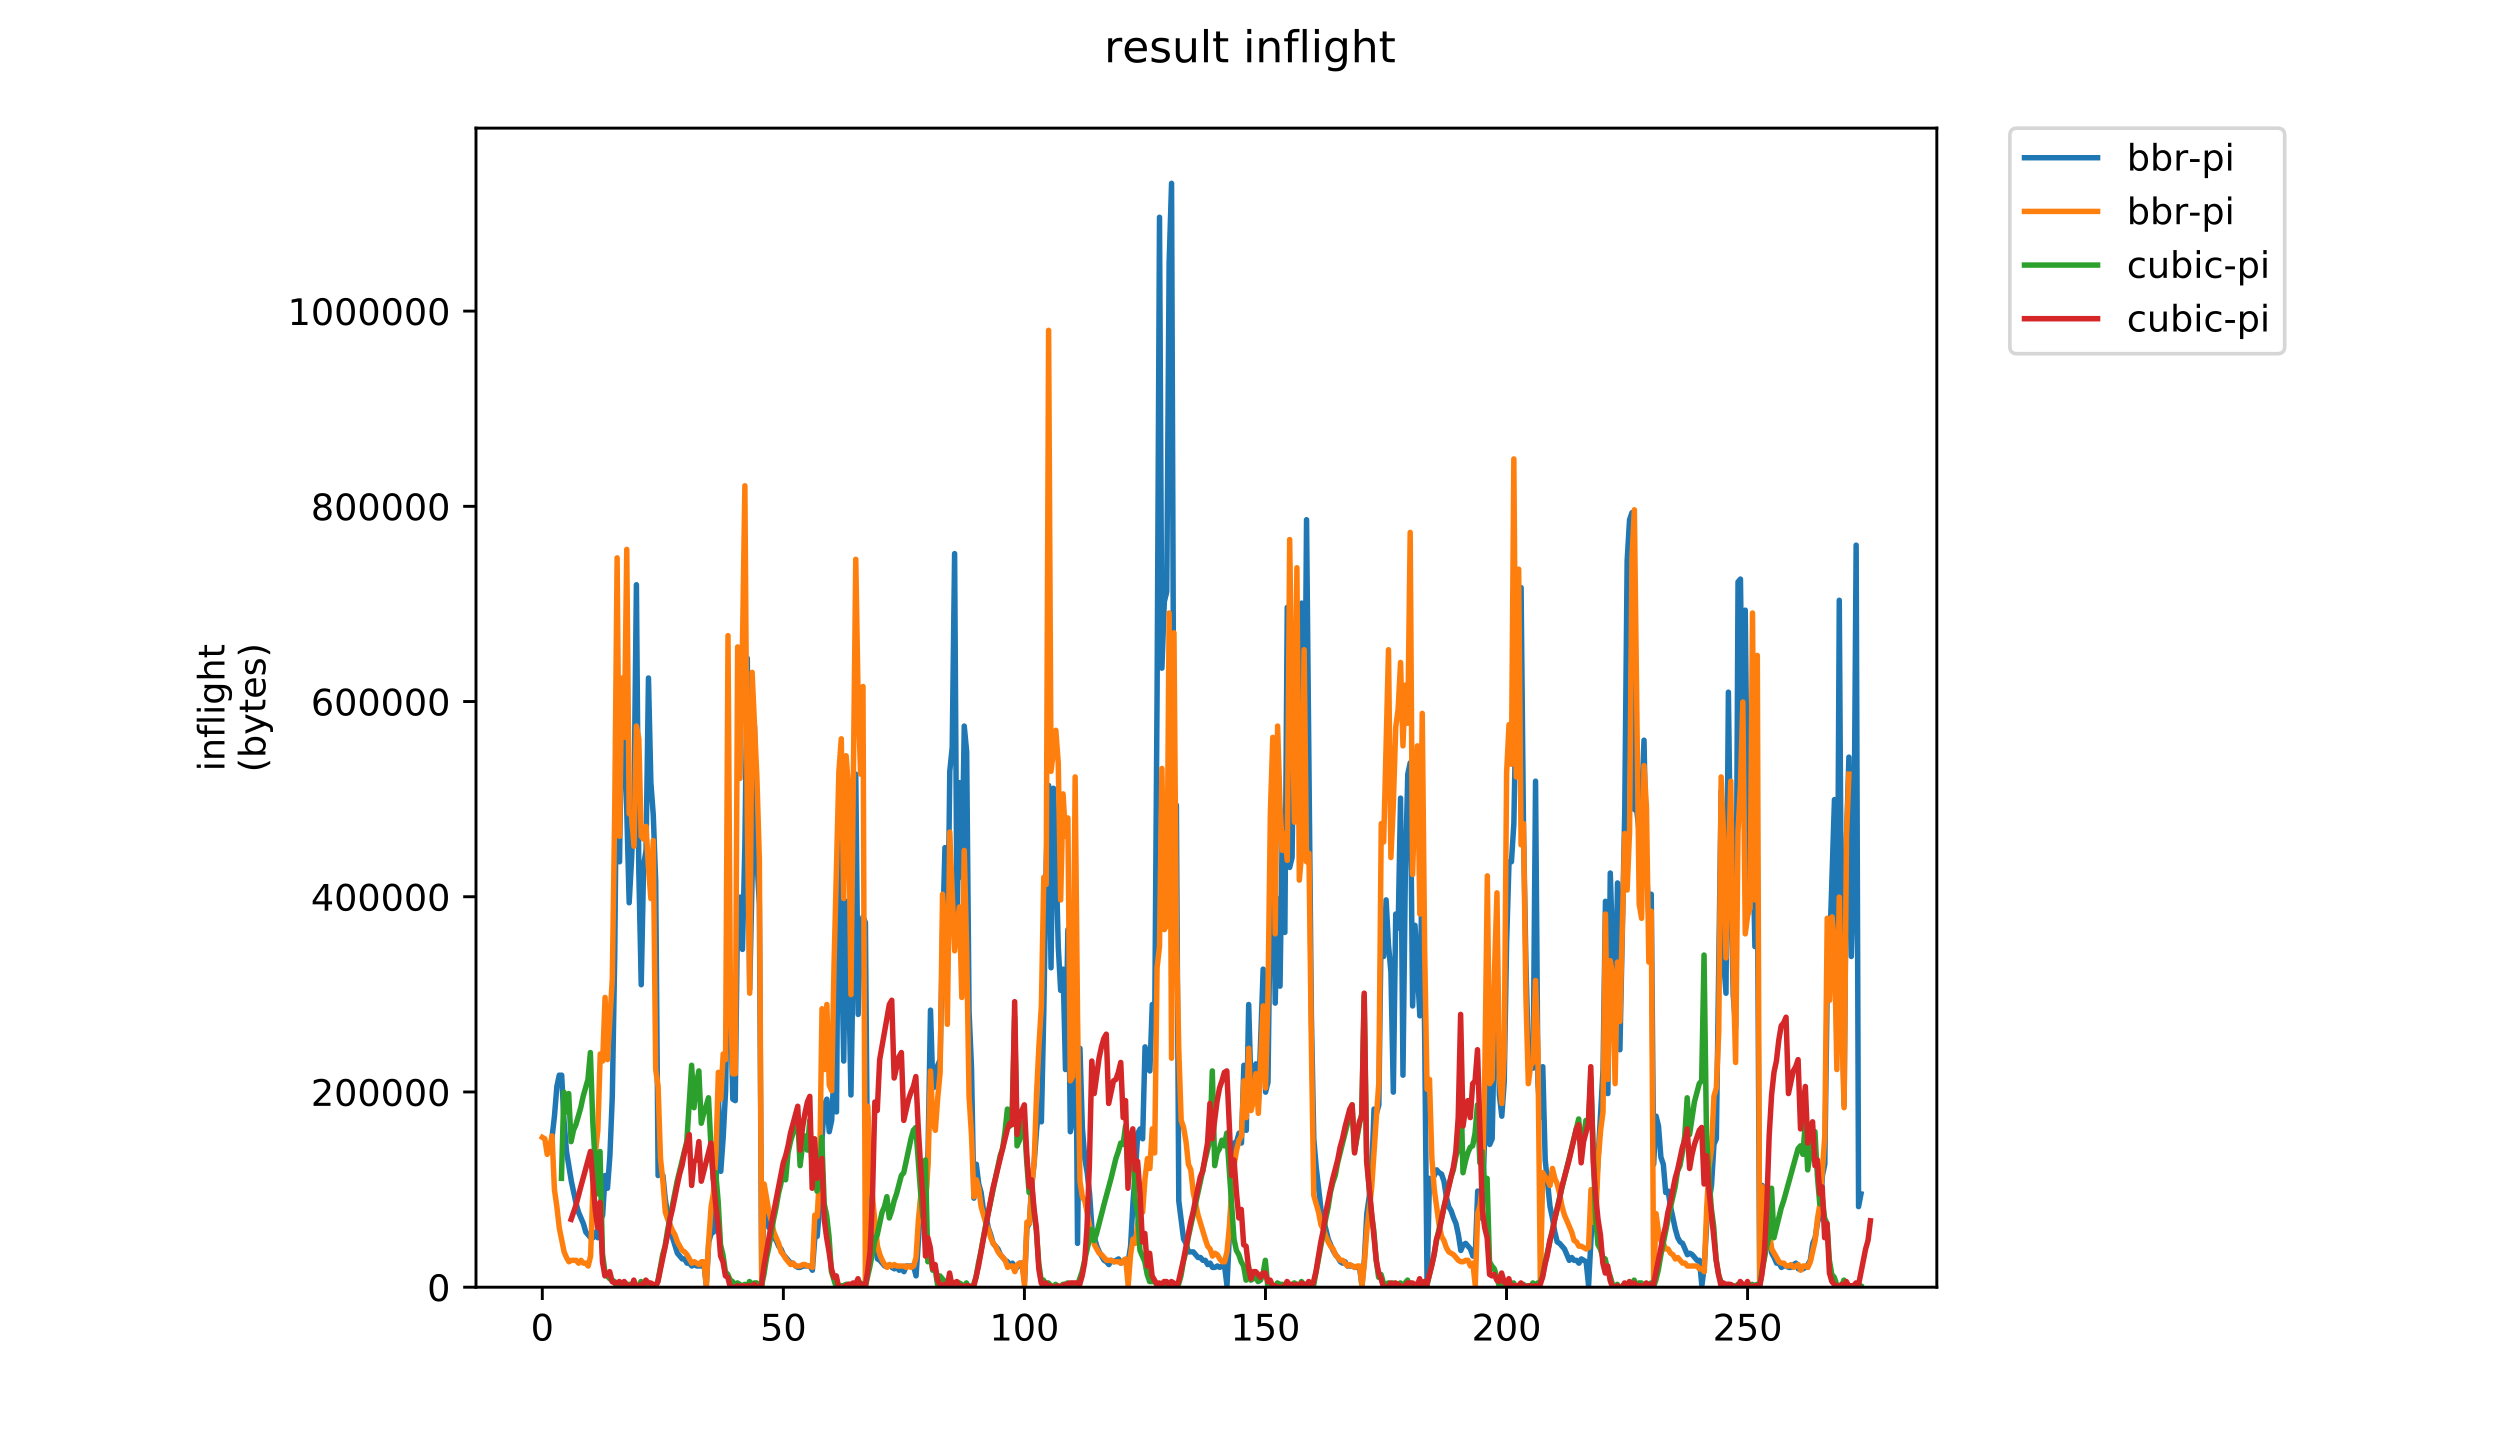 <?xml version="1.0" encoding="utf-8" standalone="no"?>
<!DOCTYPE svg PUBLIC "-//W3C//DTD SVG 1.1//EN"
  "http://www.w3.org/Graphics/SVG/1.1/DTD/svg11.dtd">
<!-- Created with matplotlib (https://matplotlib.org/) -->
<svg height="396pt" version="1.1" viewBox="0 0 684 396" width="684pt" xmlns="http://www.w3.org/2000/svg" xmlns:xlink="http://www.w3.org/1999/xlink">
 <defs>
  <style type="text/css">
*{stroke-linecap:butt;stroke-linejoin:round;}
  </style>
 </defs>
 <g id="figure_1">
  <g id="patch_1">
   <path d="M 0 396 
L 684 396 
L 684 0 
L 0 0 
z
" style="fill:#ffffff;"/>
  </g>
  <g id="axes_1">
   <g id="patch_2">
    <path d="M 130.23 352.174 
L 529.913 352.174 
L 529.913 35.062 
L 130.23 35.062 
z
" style="fill:#ffffff;"/>
   </g>
   <g id="matplotlib.axis_1">
    <g id="xtick_1">
     <g id="line2d_1">
      <defs>
       <path d="M 0 0 
L 0 3.5 
" id="mde88bbed8d" style="stroke:#000000;stroke-width:0.8;"/>
      </defs>
      <g>
       <use style="stroke:#000000;stroke-width:0.8;" x="148.374" xlink:href="#mde88bbed8d" y="352.174"/>
      </g>
     </g>
     <g id="text_1">
      <!-- 0 -->
      <defs>
       <path d="M 31.781 66.406 
Q 24.172 66.406 20.328 58.906 
Q 16.5 51.422 16.5 36.375 
Q 16.5 21.391 20.328 13.891 
Q 24.172 6.391 31.781 6.391 
Q 39.453 6.391 43.281 13.891 
Q 47.125 21.391 47.125 36.375 
Q 47.125 51.422 43.281 58.906 
Q 39.453 66.406 31.781 66.406 
z
M 31.781 74.219 
Q 44.047 74.219 50.516 64.516 
Q 56.984 54.828 56.984 36.375 
Q 56.984 17.969 50.516 8.266 
Q 44.047 -1.422 31.781 -1.422 
Q 19.531 -1.422 13.062 8.266 
Q 6.594 17.969 6.594 36.375 
Q 6.594 54.828 13.062 64.516 
Q 19.531 74.219 31.781 74.219 
z
" id="DejaVuSans-48"/>
      </defs>
      <g transform="translate(145.193 366.773)scale(0.1 -0.1)">
       <use xlink:href="#DejaVuSans-48"/>
      </g>
     </g>
    </g>
    <g id="xtick_2">
     <g id="line2d_2">
      <g>
       <use style="stroke:#000000;stroke-width:0.8;" x="214.327" xlink:href="#mde88bbed8d" y="352.174"/>
      </g>
     </g>
     <g id="text_2">
      <!-- 50 -->
      <defs>
       <path d="M 10.797 72.906 
L 49.516 72.906 
L 49.516 64.594 
L 19.828 64.594 
L 19.828 46.734 
Q 21.969 47.469 24.109 47.828 
Q 26.266 48.188 28.422 48.188 
Q 40.625 48.188 47.75 41.5 
Q 54.891 34.812 54.891 23.391 
Q 54.891 11.625 47.562 5.094 
Q 40.234 -1.422 26.906 -1.422 
Q 22.312 -1.422 17.547 -0.641 
Q 12.797 0.141 7.719 1.703 
L 7.719 11.625 
Q 12.109 9.234 16.797 8.062 
Q 21.484 6.891 26.703 6.891 
Q 35.156 6.891 40.078 11.328 
Q 45.016 15.766 45.016 23.391 
Q 45.016 31 40.078 35.438 
Q 35.156 39.891 26.703 39.891 
Q 22.75 39.891 18.812 39.016 
Q 14.891 38.141 10.797 36.281 
z
" id="DejaVuSans-53"/>
      </defs>
      <g transform="translate(207.964 366.773)scale(0.1 -0.1)">
       <use xlink:href="#DejaVuSans-53"/>
       <use x="63.623" xlink:href="#DejaVuSans-48"/>
      </g>
     </g>
    </g>
    <g id="xtick_3">
     <g id="line2d_3">
      <g>
       <use style="stroke:#000000;stroke-width:0.8;" x="280.279" xlink:href="#mde88bbed8d" y="352.174"/>
      </g>
     </g>
     <g id="text_3">
      <!-- 100 -->
      <defs>
       <path d="M 12.406 8.297 
L 28.516 8.297 
L 28.516 63.922 
L 10.984 60.406 
L 10.984 69.391 
L 28.422 72.906 
L 38.281 72.906 
L 38.281 8.297 
L 54.391 8.297 
L 54.391 0 
L 12.406 0 
z
" id="DejaVuSans-49"/>
      </defs>
      <g transform="translate(270.735 366.773)scale(0.1 -0.1)">
       <use xlink:href="#DejaVuSans-49"/>
       <use x="63.623" xlink:href="#DejaVuSans-48"/>
       <use x="127.246" xlink:href="#DejaVuSans-48"/>
      </g>
     </g>
    </g>
    <g id="xtick_4">
     <g id="line2d_4">
      <g>
       <use style="stroke:#000000;stroke-width:0.8;" x="346.232" xlink:href="#mde88bbed8d" y="352.174"/>
      </g>
     </g>
     <g id="text_4">
      <!-- 150 -->
      <g transform="translate(336.688 366.773)scale(0.1 -0.1)">
       <use xlink:href="#DejaVuSans-49"/>
       <use x="63.623" xlink:href="#DejaVuSans-53"/>
       <use x="127.246" xlink:href="#DejaVuSans-48"/>
      </g>
     </g>
    </g>
    <g id="xtick_5">
     <g id="line2d_5">
      <g>
       <use style="stroke:#000000;stroke-width:0.8;" x="412.185" xlink:href="#mde88bbed8d" y="352.174"/>
      </g>
     </g>
     <g id="text_5">
      <!-- 200 -->
      <defs>
       <path d="M 19.188 8.297 
L 53.609 8.297 
L 53.609 0 
L 7.328 0 
L 7.328 8.297 
Q 12.938 14.109 22.625 23.891 
Q 32.328 33.688 34.812 36.531 
Q 39.547 41.844 41.422 45.531 
Q 43.312 49.219 43.312 52.781 
Q 43.312 58.594 39.234 62.25 
Q 35.156 65.922 28.609 65.922 
Q 23.969 65.922 18.812 64.312 
Q 13.672 62.703 7.812 59.422 
L 7.812 69.391 
Q 13.766 71.781 18.938 73 
Q 24.125 74.219 28.422 74.219 
Q 39.75 74.219 46.484 68.547 
Q 53.219 62.891 53.219 53.422 
Q 53.219 48.922 51.531 44.891 
Q 49.859 40.875 45.406 35.406 
Q 44.188 33.984 37.641 27.219 
Q 31.109 20.453 19.188 8.297 
z
" id="DejaVuSans-50"/>
      </defs>
      <g transform="translate(402.641 366.773)scale(0.1 -0.1)">
       <use xlink:href="#DejaVuSans-50"/>
       <use x="63.623" xlink:href="#DejaVuSans-48"/>
       <use x="127.246" xlink:href="#DejaVuSans-48"/>
      </g>
     </g>
    </g>
    <g id="xtick_6">
     <g id="line2d_6">
      <g>
       <use style="stroke:#000000;stroke-width:0.8;" x="478.137" xlink:href="#mde88bbed8d" y="352.174"/>
      </g>
     </g>
     <g id="text_6">
      <!-- 250 -->
      <g transform="translate(468.594 366.773)scale(0.1 -0.1)">
       <use xlink:href="#DejaVuSans-50"/>
       <use x="63.623" xlink:href="#DejaVuSans-53"/>
       <use x="127.246" xlink:href="#DejaVuSans-48"/>
      </g>
     </g>
    </g>
   </g>
   <g id="matplotlib.axis_2">
    <g id="ytick_1">
     <g id="line2d_7">
      <defs>
       <path d="M 0 0 
L -3.5 0 
" id="m8c8e0517e2" style="stroke:#000000;stroke-width:0.8;"/>
      </defs>
      <g>
       <use style="stroke:#000000;stroke-width:0.8;" x="130.23" xlink:href="#m8c8e0517e2" y="352.174"/>
      </g>
     </g>
     <g id="text_7">
      <!-- 0 -->
      <g transform="translate(116.868 355.973)scale(0.1 -0.1)">
       <use xlink:href="#DejaVuSans-48"/>
      </g>
     </g>
    </g>
    <g id="ytick_2">
     <g id="line2d_8">
      <g>
       <use style="stroke:#000000;stroke-width:0.8;" x="130.23" xlink:href="#m8c8e0517e2" y="298.763"/>
      </g>
     </g>
     <g id="text_8">
      <!-- 200000 -->
      <g transform="translate(85.055 302.562)scale(0.1 -0.1)">
       <use xlink:href="#DejaVuSans-50"/>
       <use x="63.623" xlink:href="#DejaVuSans-48"/>
       <use x="127.246" xlink:href="#DejaVuSans-48"/>
       <use x="190.869" xlink:href="#DejaVuSans-48"/>
       <use x="254.492" xlink:href="#DejaVuSans-48"/>
       <use x="318.115" xlink:href="#DejaVuSans-48"/>
      </g>
     </g>
    </g>
    <g id="ytick_3">
     <g id="line2d_9">
      <g>
       <use style="stroke:#000000;stroke-width:0.8;" x="130.23" xlink:href="#m8c8e0517e2" y="245.352"/>
      </g>
     </g>
     <g id="text_9">
      <!-- 400000 -->
      <defs>
       <path d="M 37.797 64.312 
L 12.891 25.391 
L 37.797 25.391 
z
M 35.203 72.906 
L 47.609 72.906 
L 47.609 25.391 
L 58.016 25.391 
L 58.016 17.188 
L 47.609 17.188 
L 47.609 0 
L 37.797 0 
L 37.797 17.188 
L 4.891 17.188 
L 4.891 26.703 
z
" id="DejaVuSans-52"/>
      </defs>
      <g transform="translate(85.055 249.151)scale(0.1 -0.1)">
       <use xlink:href="#DejaVuSans-52"/>
       <use x="63.623" xlink:href="#DejaVuSans-48"/>
       <use x="127.246" xlink:href="#DejaVuSans-48"/>
       <use x="190.869" xlink:href="#DejaVuSans-48"/>
       <use x="254.492" xlink:href="#DejaVuSans-48"/>
       <use x="318.115" xlink:href="#DejaVuSans-48"/>
      </g>
     </g>
    </g>
    <g id="ytick_4">
     <g id="line2d_10">
      <g>
       <use style="stroke:#000000;stroke-width:0.8;" x="130.23" xlink:href="#m8c8e0517e2" y="191.94"/>
      </g>
     </g>
     <g id="text_10">
      <!-- 600000 -->
      <defs>
       <path d="M 33.016 40.375 
Q 26.375 40.375 22.484 35.828 
Q 18.609 31.297 18.609 23.391 
Q 18.609 15.531 22.484 10.953 
Q 26.375 6.391 33.016 6.391 
Q 39.656 6.391 43.531 10.953 
Q 47.406 15.531 47.406 23.391 
Q 47.406 31.297 43.531 35.828 
Q 39.656 40.375 33.016 40.375 
z
M 52.594 71.297 
L 52.594 62.312 
Q 48.875 64.062 45.094 64.984 
Q 41.312 65.922 37.594 65.922 
Q 27.828 65.922 22.672 59.328 
Q 17.531 52.734 16.797 39.406 
Q 19.672 43.656 24.016 45.922 
Q 28.375 48.188 33.594 48.188 
Q 44.578 48.188 50.953 41.516 
Q 57.328 34.859 57.328 23.391 
Q 57.328 12.156 50.688 5.359 
Q 44.047 -1.422 33.016 -1.422 
Q 20.359 -1.422 13.672 8.266 
Q 6.984 17.969 6.984 36.375 
Q 6.984 53.656 15.188 63.938 
Q 23.391 74.219 37.203 74.219 
Q 40.922 74.219 44.703 73.484 
Q 48.484 72.75 52.594 71.297 
z
" id="DejaVuSans-54"/>
      </defs>
      <g transform="translate(85.055 195.739)scale(0.1 -0.1)">
       <use xlink:href="#DejaVuSans-54"/>
       <use x="63.623" xlink:href="#DejaVuSans-48"/>
       <use x="127.246" xlink:href="#DejaVuSans-48"/>
       <use x="190.869" xlink:href="#DejaVuSans-48"/>
       <use x="254.492" xlink:href="#DejaVuSans-48"/>
       <use x="318.115" xlink:href="#DejaVuSans-48"/>
      </g>
     </g>
    </g>
    <g id="ytick_5">
     <g id="line2d_11">
      <g>
       <use style="stroke:#000000;stroke-width:0.8;" x="130.23" xlink:href="#m8c8e0517e2" y="138.529"/>
      </g>
     </g>
     <g id="text_11">
      <!-- 800000 -->
      <defs>
       <path d="M 31.781 34.625 
Q 24.75 34.625 20.719 30.859 
Q 16.703 27.094 16.703 20.516 
Q 16.703 13.922 20.719 10.156 
Q 24.75 6.391 31.781 6.391 
Q 38.812 6.391 42.859 10.172 
Q 46.922 13.969 46.922 20.516 
Q 46.922 27.094 42.891 30.859 
Q 38.875 34.625 31.781 34.625 
z
M 21.922 38.812 
Q 15.578 40.375 12.031 44.719 
Q 8.5 49.078 8.5 55.328 
Q 8.5 64.062 14.719 69.141 
Q 20.953 74.219 31.781 74.219 
Q 42.672 74.219 48.875 69.141 
Q 55.078 64.062 55.078 55.328 
Q 55.078 49.078 51.531 44.719 
Q 48 40.375 41.703 38.812 
Q 48.828 37.156 52.797 32.312 
Q 56.781 27.484 56.781 20.516 
Q 56.781 9.906 50.312 4.234 
Q 43.844 -1.422 31.781 -1.422 
Q 19.734 -1.422 13.25 4.234 
Q 6.781 9.906 6.781 20.516 
Q 6.781 27.484 10.781 32.312 
Q 14.797 37.156 21.922 38.812 
z
M 18.312 54.391 
Q 18.312 48.734 21.844 45.562 
Q 25.391 42.391 31.781 42.391 
Q 38.141 42.391 41.719 45.562 
Q 45.312 48.734 45.312 54.391 
Q 45.312 60.062 41.719 63.234 
Q 38.141 66.406 31.781 66.406 
Q 25.391 66.406 21.844 63.234 
Q 18.312 60.062 18.312 54.391 
z
" id="DejaVuSans-56"/>
      </defs>
      <g transform="translate(85.055 142.328)scale(0.1 -0.1)">
       <use xlink:href="#DejaVuSans-56"/>
       <use x="63.623" xlink:href="#DejaVuSans-48"/>
       <use x="127.246" xlink:href="#DejaVuSans-48"/>
       <use x="190.869" xlink:href="#DejaVuSans-48"/>
       <use x="254.492" xlink:href="#DejaVuSans-48"/>
       <use x="318.115" xlink:href="#DejaVuSans-48"/>
      </g>
     </g>
    </g>
    <g id="ytick_6">
     <g id="line2d_12">
      <g>
       <use style="stroke:#000000;stroke-width:0.8;" x="130.23" xlink:href="#m8c8e0517e2" y="85.118"/>
      </g>
     </g>
     <g id="text_12">
      <!-- 1000000 -->
      <g transform="translate(78.693 88.917)scale(0.1 -0.1)">
       <use xlink:href="#DejaVuSans-49"/>
       <use x="63.623" xlink:href="#DejaVuSans-48"/>
       <use x="127.246" xlink:href="#DejaVuSans-48"/>
       <use x="190.869" xlink:href="#DejaVuSans-48"/>
       <use x="254.492" xlink:href="#DejaVuSans-48"/>
       <use x="318.115" xlink:href="#DejaVuSans-48"/>
       <use x="381.738" xlink:href="#DejaVuSans-48"/>
      </g>
     </g>
    </g>
    <g id="text_13">
     <!-- inflight -->
     <defs>
      <path d="M 9.422 54.688 
L 18.406 54.688 
L 18.406 0 
L 9.422 0 
z
M 9.422 75.984 
L 18.406 75.984 
L 18.406 64.594 
L 9.422 64.594 
z
" id="DejaVuSans-105"/>
      <path d="M 54.891 33.016 
L 54.891 0 
L 45.906 0 
L 45.906 32.719 
Q 45.906 40.484 42.875 44.328 
Q 39.844 48.188 33.797 48.188 
Q 26.516 48.188 22.312 43.547 
Q 18.109 38.922 18.109 30.906 
L 18.109 0 
L 9.078 0 
L 9.078 54.688 
L 18.109 54.688 
L 18.109 46.188 
Q 21.344 51.125 25.703 53.562 
Q 30.078 56 35.797 56 
Q 45.219 56 50.047 50.172 
Q 54.891 44.344 54.891 33.016 
z
" id="DejaVuSans-110"/>
      <path d="M 37.109 75.984 
L 37.109 68.5 
L 28.516 68.5 
Q 23.688 68.5 21.797 66.547 
Q 19.922 64.594 19.922 59.516 
L 19.922 54.688 
L 34.719 54.688 
L 34.719 47.703 
L 19.922 47.703 
L 19.922 0 
L 10.891 0 
L 10.891 47.703 
L 2.297 47.703 
L 2.297 54.688 
L 10.891 54.688 
L 10.891 58.5 
Q 10.891 67.625 15.141 71.797 
Q 19.391 75.984 28.609 75.984 
z
" id="DejaVuSans-102"/>
      <path d="M 9.422 75.984 
L 18.406 75.984 
L 18.406 0 
L 9.422 0 
z
" id="DejaVuSans-108"/>
      <path d="M 45.406 27.984 
Q 45.406 37.75 41.375 43.109 
Q 37.359 48.484 30.078 48.484 
Q 22.859 48.484 18.828 43.109 
Q 14.797 37.75 14.797 27.984 
Q 14.797 18.266 18.828 12.891 
Q 22.859 7.516 30.078 7.516 
Q 37.359 7.516 41.375 12.891 
Q 45.406 18.266 45.406 27.984 
z
M 54.391 6.781 
Q 54.391 -7.172 48.188 -13.984 
Q 42 -20.797 29.203 -20.797 
Q 24.469 -20.797 20.266 -20.094 
Q 16.062 -19.391 12.109 -17.922 
L 12.109 -9.188 
Q 16.062 -11.328 19.922 -12.344 
Q 23.781 -13.375 27.781 -13.375 
Q 36.625 -13.375 41.016 -8.766 
Q 45.406 -4.156 45.406 5.172 
L 45.406 9.625 
Q 42.625 4.781 38.281 2.391 
Q 33.938 0 27.875 0 
Q 17.828 0 11.672 7.656 
Q 5.516 15.328 5.516 27.984 
Q 5.516 40.672 11.672 48.328 
Q 17.828 56 27.875 56 
Q 33.938 56 38.281 53.609 
Q 42.625 51.219 45.406 46.391 
L 45.406 54.688 
L 54.391 54.688 
z
" id="DejaVuSans-103"/>
      <path d="M 54.891 33.016 
L 54.891 0 
L 45.906 0 
L 45.906 32.719 
Q 45.906 40.484 42.875 44.328 
Q 39.844 48.188 33.797 48.188 
Q 26.516 48.188 22.312 43.547 
Q 18.109 38.922 18.109 30.906 
L 18.109 0 
L 9.078 0 
L 9.078 75.984 
L 18.109 75.984 
L 18.109 46.188 
Q 21.344 51.125 25.703 53.562 
Q 30.078 56 35.797 56 
Q 45.219 56 50.047 50.172 
Q 54.891 44.344 54.891 33.016 
z
" id="DejaVuSans-104"/>
      <path d="M 18.312 70.219 
L 18.312 54.688 
L 36.812 54.688 
L 36.812 47.703 
L 18.312 47.703 
L 18.312 18.016 
Q 18.312 11.328 20.141 9.422 
Q 21.969 7.516 27.594 7.516 
L 36.812 7.516 
L 36.812 0 
L 27.594 0 
Q 17.188 0 13.234 3.875 
Q 9.281 7.766 9.281 18.016 
L 9.281 47.703 
L 2.688 47.703 
L 2.688 54.688 
L 9.281 54.688 
L 9.281 70.219 
z
" id="DejaVuSans-116"/>
     </defs>
     <g transform="translate(61.415 211.018)rotate(-90)scale(0.1 -0.1)">
      <use xlink:href="#DejaVuSans-105"/>
      <use x="27.783" xlink:href="#DejaVuSans-110"/>
      <use x="91.162" xlink:href="#DejaVuSans-102"/>
      <use x="126.367" xlink:href="#DejaVuSans-108"/>
      <use x="154.15" xlink:href="#DejaVuSans-105"/>
      <use x="181.934" xlink:href="#DejaVuSans-103"/>
      <use x="245.41" xlink:href="#DejaVuSans-104"/>
      <use x="308.789" xlink:href="#DejaVuSans-116"/>
     </g>
     <!-- (bytes) -->
     <defs>
      <path d="M 31 75.875 
Q 24.469 64.656 21.281 53.656 
Q 18.109 42.672 18.109 31.391 
Q 18.109 20.125 21.312 9.062 
Q 24.516 -2 31 -13.188 
L 23.188 -13.188 
Q 15.875 -1.703 12.234 9.375 
Q 8.594 20.453 8.594 31.391 
Q 8.594 42.281 12.203 53.312 
Q 15.828 64.359 23.188 75.875 
z
" id="DejaVuSans-40"/>
      <path d="M 48.688 27.297 
Q 48.688 37.203 44.609 42.844 
Q 40.531 48.484 33.406 48.484 
Q 26.266 48.484 22.188 42.844 
Q 18.109 37.203 18.109 27.297 
Q 18.109 17.391 22.188 11.75 
Q 26.266 6.109 33.406 6.109 
Q 40.531 6.109 44.609 11.75 
Q 48.688 17.391 48.688 27.297 
z
M 18.109 46.391 
Q 20.953 51.266 25.266 53.625 
Q 29.594 56 35.594 56 
Q 45.562 56 51.781 48.094 
Q 58.016 40.188 58.016 27.297 
Q 58.016 14.406 51.781 6.484 
Q 45.562 -1.422 35.594 -1.422 
Q 29.594 -1.422 25.266 0.953 
Q 20.953 3.328 18.109 8.203 
L 18.109 0 
L 9.078 0 
L 9.078 75.984 
L 18.109 75.984 
z
" id="DejaVuSans-98"/>
      <path d="M 32.172 -5.078 
Q 28.375 -14.844 24.75 -17.812 
Q 21.141 -20.797 15.094 -20.797 
L 7.906 -20.797 
L 7.906 -13.281 
L 13.188 -13.281 
Q 16.891 -13.281 18.938 -11.516 
Q 21 -9.766 23.484 -3.219 
L 25.094 0.875 
L 2.984 54.688 
L 12.5 54.688 
L 29.594 11.922 
L 46.688 54.688 
L 56.203 54.688 
z
" id="DejaVuSans-121"/>
      <path d="M 56.203 29.594 
L 56.203 25.203 
L 14.891 25.203 
Q 15.484 15.922 20.484 11.062 
Q 25.484 6.203 34.422 6.203 
Q 39.594 6.203 44.453 7.469 
Q 49.312 8.734 54.109 11.281 
L 54.109 2.781 
Q 49.266 0.734 44.188 -0.344 
Q 39.109 -1.422 33.891 -1.422 
Q 20.797 -1.422 13.156 6.188 
Q 5.516 13.812 5.516 26.812 
Q 5.516 40.234 12.766 48.109 
Q 20.016 56 32.328 56 
Q 43.359 56 49.781 48.891 
Q 56.203 41.797 56.203 29.594 
z
M 47.219 32.234 
Q 47.125 39.594 43.094 43.984 
Q 39.062 48.391 32.422 48.391 
Q 24.906 48.391 20.391 44.141 
Q 15.875 39.891 15.188 32.172 
z
" id="DejaVuSans-101"/>
      <path d="M 44.281 53.078 
L 44.281 44.578 
Q 40.484 46.531 36.375 47.5 
Q 32.281 48.484 27.875 48.484 
Q 21.188 48.484 17.844 46.438 
Q 14.5 44.391 14.5 40.281 
Q 14.5 37.156 16.891 35.375 
Q 19.281 33.594 26.516 31.984 
L 29.594 31.297 
Q 39.156 29.25 43.188 25.516 
Q 47.219 21.781 47.219 15.094 
Q 47.219 7.469 41.188 3.016 
Q 35.156 -1.422 24.609 -1.422 
Q 20.219 -1.422 15.453 -0.562 
Q 10.688 0.297 5.422 2 
L 5.422 11.281 
Q 10.406 8.688 15.234 7.391 
Q 20.062 6.109 24.812 6.109 
Q 31.156 6.109 34.562 8.281 
Q 37.984 10.453 37.984 14.406 
Q 37.984 18.062 35.516 20.016 
Q 33.062 21.969 24.703 23.781 
L 21.578 24.516 
Q 13.234 26.266 9.516 29.906 
Q 5.812 33.547 5.812 39.891 
Q 5.812 47.609 11.281 51.797 
Q 16.75 56 26.812 56 
Q 31.781 56 36.172 55.266 
Q 40.578 54.547 44.281 53.078 
z
" id="DejaVuSans-115"/>
      <path d="M 8.016 75.875 
L 15.828 75.875 
Q 23.141 64.359 26.781 53.312 
Q 30.422 42.281 30.422 31.391 
Q 30.422 20.453 26.781 9.375 
Q 23.141 -1.703 15.828 -13.188 
L 8.016 -13.188 
Q 14.5 -2 17.703 9.062 
Q 20.906 20.125 20.906 31.391 
Q 20.906 42.672 17.703 53.656 
Q 14.5 64.656 8.016 75.875 
z
" id="DejaVuSans-41"/>
     </defs>
     <g transform="translate(72.613 211.295)rotate(-90)scale(0.1 -0.1)">
      <use xlink:href="#DejaVuSans-40"/>
      <use x="39.014" xlink:href="#DejaVuSans-98"/>
      <use x="102.49" xlink:href="#DejaVuSans-121"/>
      <use x="161.67" xlink:href="#DejaVuSans-116"/>
      <use x="200.879" xlink:href="#DejaVuSans-101"/>
      <use x="262.402" xlink:href="#DejaVuSans-115"/>
      <use x="314.502" xlink:href="#DejaVuSans-41"/>
     </g>
    </g>
   </g>
   <g id="line2d_13">
    <path clip-path="url(#pac1f46f48b)" d="M 151.038 311.184 
L 151.698 305.384 
L 152.357 297.263 
L 153.017 294.169 
L 153.676 294.169 
L 154.336 306.931 
L 154.995 315.051 
L 156.315 323.172 
L 157.634 329.359 
L 158.293 331.679 
L 159.612 334.773 
L 160.272 337.093 
L 161.591 338.64 
L 162.25 338.64 
L 162.91 337.093 
L 163.569 338.64 
L 164.229 333.999 
L 164.888 332.453 
L 165.548 321.625 
L 166.207 325.105 
L 166.867 316.211 
L 167.526 299.97 
L 168.186 261.687 
L 168.846 193.628 
L 169.505 235.778 
L 170.165 187.828 
L 170.824 201.362 
L 171.484 221.857 
L 172.143 246.992 
L 172.803 235.005 
L 173.462 218.763 
L 174.122 159.985 
L 174.781 238.485 
L 175.441 269.421 
L 176.1 236.551 
L 176.76 232.684 
L 177.419 185.507 
L 178.079 214.123 
L 178.738 223.017 
L 179.398 241.192 
L 180.057 321.625 
L 180.717 321.238 
L 181.377 321.625 
L 182.036 328.199 
L 182.696 332.453 
L 184.015 338.64 
L 185.334 342.893 
L 186.653 344.44 
L 187.312 344.44 
L 187.972 345.6 
L 188.631 345.6 
L 189.291 346.374 
L 189.95 345.987 
L 190.61 346.374 
L 191.929 346.374 
L 192.589 345.6 
L 193.248 351.787 
L 193.908 339.8 
L 194.567 337.48 
L 195.227 337.093 
L 195.886 325.492 
L 196.546 298.81 
L 197.205 320.465 
L 197.865 311.184 
L 198.524 298.423 
L 199.184 255.886 
L 199.843 274.061 
L 200.503 300.743 
L 201.162 301.13 
L 201.822 246.992 
L 202.481 245.446 
L 203.141 259.753 
L 203.8 231.138 
L 204.46 180.094 
L 205.12 270.581 
L 205.779 240.032 
L 206.439 198.655 
L 207.098 235.391 
L 207.758 247.379 
L 208.417 351.787 
L 209.077 327.812 
L 209.736 330.906 
L 210.396 335.933 
L 211.055 335.546 
L 211.715 338.64 
L 212.374 339.413 
L 213.034 340.96 
L 213.693 341.733 
L 214.353 343.28 
L 216.331 345.6 
L 216.991 345.6 
L 217.651 346.374 
L 218.31 346.76 
L 218.97 346.76 
L 219.629 346.374 
L 221.608 346.374 
L 222.267 347.534 
L 222.927 338.64 
L 223.586 338.253 
L 224.246 330.132 
L 224.905 311.571 
L 225.565 302.29 
L 226.224 300.743 
L 226.884 309.637 
L 227.543 306.544 
L 228.203 292.623 
L 228.863 304.224 
L 229.522 221.084 
L 230.841 290.302 
L 231.501 246.606 
L 232.16 265.167 
L 232.82 299.583 
L 233.479 259.753 
L 234.139 211.803 
L 234.798 277.541 
L 235.458 253.179 
L 236.117 250.859 
L 236.777 252.406 
L 237.436 331.679 
L 238.096 335.546 
L 238.755 337.093 
L 239.415 340.187 
L 240.074 344.44 
L 240.734 344.827 
L 242.053 346.374 
L 242.713 346.374 
L 243.372 345.987 
L 244.032 346.76 
L 244.691 347.147 
L 245.351 346.76 
L 246.01 347.534 
L 246.67 347.147 
L 247.329 347.92 
L 247.989 346.374 
L 249.967 346.374 
L 250.627 349.081 
L 251.286 339.413 
L 251.946 327.425 
L 252.605 328.586 
L 253.265 328.972 
L 253.925 314.664 
L 254.584 276.381 
L 255.244 297.65 
L 255.903 297.263 
L 256.563 291.463 
L 257.222 289.916 
L 257.882 255.886 
L 258.541 231.911 
L 259.201 266.327 
L 259.86 211.029 
L 260.52 204.456 
L 261.179 151.478 
L 261.839 253.179 
L 262.498 214.123 
L 263.158 240.032 
L 263.817 198.655 
L 264.477 205.616 
L 265.136 276.768 
L 265.796 291.849 
L 266.456 327.812 
L 267.115 318.531 
L 267.775 323.945 
L 268.434 326.265 
L 269.094 331.292 
L 269.753 332.839 
L 270.413 335.933 
L 271.072 337.866 
L 271.732 340.187 
L 273.051 341.733 
L 273.71 343.28 
L 275.029 344.827 
L 275.689 345.214 
L 276.348 346.374 
L 277.008 345.6 
L 277.668 347.147 
L 278.327 346.76 
L 278.987 345.6 
L 279.646 345.6 
L 280.306 350.627 
L 280.965 335.933 
L 281.625 334.773 
L 282.284 324.332 
L 282.944 318.145 
L 283.603 309.251 
L 284.263 302.677 
L 284.922 306.931 
L 285.582 276.768 
L 286.241 236.165 
L 286.901 214.896 
L 287.56 264.78 
L 288.22 215.67 
L 288.879 232.298 
L 289.539 258.98 
L 290.199 270.968 
L 290.858 265.167 
L 291.518 292.623 
L 292.177 254.34 
L 292.837 309.637 
L 293.496 306.544 
L 294.156 254.34 
L 294.815 340.187 
L 295.475 286.822 
L 296.134 308.477 
L 296.794 316.985 
L 297.453 320.852 
L 298.113 326.652 
L 298.772 336.32 
L 300.091 340.96 
L 300.751 342.507 
L 302.07 344.827 
L 302.73 345.214 
L 303.389 345.987 
L 304.049 344.827 
L 304.708 345.214 
L 306.027 344.44 
L 306.687 345.6 
L 307.346 345.214 
L 308.665 345.214 
L 309.325 340.96 
L 309.984 328.972 
L 310.644 320.465 
L 311.303 310.024 
L 311.963 308.864 
L 312.622 311.571 
L 313.282 286.436 
L 314.601 293.009 
L 315.261 274.835 
L 315.92 280.635 
L 316.58 189.374 
L 317.239 59.444 
L 317.899 182.8 
L 318.558 164.626 
L 319.218 161.919 
L 319.877 71.818 
L 320.537 50.163 
L 321.196 219.537 
L 321.856 220.31 
L 322.515 328.586 
L 323.834 339.026 
L 324.494 340.187 
L 325.153 342.507 
L 326.473 342.507 
L 327.792 344.054 
L 328.451 344.054 
L 329.111 344.827 
L 329.77 344.827 
L 330.43 345.987 
L 331.089 345.6 
L 331.749 346.76 
L 332.408 346.76 
L 333.068 346.374 
L 333.727 346.76 
L 334.387 346.374 
L 335.046 346.374 
L 335.706 351.787 
L 336.365 337.866 
L 337.025 327.039 
L 337.684 312.731 
L 338.344 312.344 
L 339.004 310.024 
L 339.663 312.731 
L 340.323 291.463 
L 340.982 309.251 
L 341.642 274.835 
L 342.301 298.81 
L 342.961 292.623 
L 343.62 291.076 
L 344.28 302.29 
L 345.599 265.167 
L 346.258 298.81 
L 346.918 296.103 
L 347.577 245.059 
L 348.237 222.244 
L 348.896 274.448 
L 349.556 245.832 
L 350.216 269.808 
L 350.875 224.177 
L 351.535 255.113 
L 352.194 166.172 
L 352.854 237.325 
L 353.513 234.618 
L 354.173 185.121 
L 354.832 214.896 
L 355.492 200.975 
L 356.151 165.012 
L 356.811 224.177 
L 357.47 142.197 
L 358.789 277.541 
L 359.449 311.571 
L 360.108 319.305 
L 361.427 330.906 
L 363.406 339.026 
L 364.725 342.12 
L 365.385 343.28 
L 366.044 344.054 
L 366.704 345.214 
L 367.363 345.6 
L 368.023 345.214 
L 368.682 346.374 
L 370.001 346.374 
L 370.661 346.76 
L 371.98 346.76 
L 372.639 351.787 
L 373.299 344.44 
L 373.958 332.066 
L 374.618 327.425 
L 375.278 321.238 
L 375.937 303.45 
L 376.597 304.61 
L 377.256 302.29 
L 377.916 250.859 
L 378.575 261.687 
L 379.235 246.219 
L 379.894 258.593 
L 380.554 265.941 
L 381.213 298.81 
L 381.873 250.086 
L 382.532 253.953 
L 383.192 218.377 
L 383.851 294.169 
L 384.511 238.485 
L 385.17 211.803 
L 385.83 208.709 
L 386.489 275.221 
L 387.149 253.179 
L 388.468 277.928 
L 389.128 235.005 
L 389.787 283.342 
L 390.447 351.787 
L 391.106 322.398 
L 391.766 322.785 
L 392.425 321.625 
L 393.085 320.078 
L 393.744 320.852 
L 394.404 321.238 
L 395.063 323.172 
L 395.723 327.425 
L 396.382 330.132 
L 397.042 331.292 
L 397.701 333.226 
L 398.361 334.773 
L 399.021 337.866 
L 399.68 342.12 
L 400.34 340.573 
L 400.999 340.187 
L 402.318 341.733 
L 402.978 343.667 
L 403.637 343.28 
L 404.297 325.879 
L 404.956 333.226 
L 405.616 329.359 
L 406.935 287.596 
L 407.594 313.118 
L 408.254 311.571 
L 408.913 279.862 
L 409.573 267.874 
L 410.232 299.583 
L 410.892 305.384 
L 411.552 296.103 
L 412.211 257.82 
L 412.871 235.778 
L 413.53 235.778 
L 414.19 225.337 
L 414.849 189.374 
L 415.509 210.643 
L 416.168 160.759 
L 416.828 226.884 
L 417.487 263.234 
L 418.147 287.982 
L 419.466 292.236 
L 420.125 213.736 
L 420.785 296.49 
L 421.444 305.77 
L 422.104 291.849 
L 422.763 317.371 
L 424.083 330.132 
L 424.742 333.226 
L 425.402 337.093 
L 426.061 339.8 
L 426.721 340.187 
L 428.04 341.733 
L 429.359 344.827 
L 430.018 344.054 
L 430.678 344.827 
L 431.337 344.827 
L 431.997 345.6 
L 432.656 344.44 
L 433.975 345.214 
L 434.635 351.787 
L 435.295 339.026 
L 435.954 329.746 
L 436.614 328.199 
L 438.592 292.623 
L 439.252 246.606 
L 439.911 299.197 
L 440.571 238.872 
L 441.89 280.635 
L 442.549 241.579 
L 443.209 287.209 
L 444.528 222.244 
L 445.187 153.411 
L 445.847 142.197 
L 446.506 140.264 
L 447.166 221.47 
L 447.826 221.857 
L 448.485 227.657 
L 449.145 219.923 
L 449.804 202.522 
L 450.464 237.325 
L 451.123 250.859 
L 451.783 244.672 
L 452.442 318.531 
L 453.102 305.384 
L 453.761 308.091 
L 454.421 316.598 
L 455.08 318.531 
L 455.74 326.265 
L 456.399 325.879 
L 457.059 330.132 
L 458.378 336.32 
L 459.037 338.64 
L 459.697 339.8 
L 460.357 340.187 
L 461.676 343.28 
L 462.335 342.893 
L 462.995 343.28 
L 464.314 344.827 
L 464.973 344.827 
L 465.633 351.787 
L 466.292 346.374 
L 466.952 334.773 
L 467.611 328.586 
L 468.271 324.332 
L 468.93 313.118 
L 469.59 311.571 
L 470.909 216.443 
L 471.568 262.46 
L 472.228 271.741 
L 472.888 189.374 
L 473.547 240.418 
L 474.207 272.128 
L 474.866 281.022 
L 475.526 159.212 
L 476.185 158.438 
L 476.845 207.936 
L 477.504 166.946 
L 478.164 231.524 
L 478.823 247.379 
L 479.483 226.497 
L 480.142 258.98 
L 480.802 237.712 
L 481.461 351.787 
L 482.121 324.332 
L 482.78 327.812 
L 483.44 333.999 
L 484.759 342.893 
L 485.419 344.054 
L 486.078 345.6 
L 486.738 345.6 
L 487.397 346.76 
L 488.057 346.374 
L 488.716 346.374 
L 489.376 346.76 
L 490.035 346.76 
L 490.695 345.987 
L 491.354 345.6 
L 492.014 347.147 
L 492.673 346.76 
L 493.333 347.147 
L 493.992 346.76 
L 494.652 345.987 
L 495.311 344.827 
L 495.971 340.187 
L 496.631 338.64 
L 497.29 334.386 
L 497.95 332.453 
L 498.609 321.625 
L 499.269 318.531 
L 499.928 270.194 
L 500.588 260.14 
L 501.907 218.763 
L 502.566 285.662 
L 503.226 164.239 
L 503.885 267.874 
L 504.545 302.29 
L 505.204 229.204 
L 505.864 207.162 
L 506.523 261.687 
L 507.183 240.032 
L 507.842 149.158 
L 508.502 330.132 
L 509.162 326.652 
L 509.162 326.652 
" style="fill:none;stroke:#1f77b4;stroke-linecap:square;stroke-width:1.5;"/>
   </g>
   <g id="line2d_14">
    <path clip-path="url(#pac1f46f48b)" d="M 148.398 311.184 
L 149.057 311.571 
L 149.717 315.825 
L 150.376 313.891 
L 151.036 310.797 
L 151.695 325.492 
L 152.355 330.132 
L 153.014 335.933 
L 154.333 342.507 
L 154.993 344.054 
L 155.652 345.214 
L 156.312 344.827 
L 157.631 344.827 
L 158.29 345.6 
L 158.95 344.827 
L 159.61 345.6 
L 160.269 345.6 
L 160.929 346.374 
L 161.588 343.667 
L 162.248 324.332 
L 162.907 315.438 
L 163.567 309.251 
L 164.226 288.369 
L 164.886 290.302 
L 165.545 272.901 
L 166.205 289.916 
L 167.524 267.874 
L 168.183 222.244 
L 168.843 152.638 
L 169.502 228.818 
L 170.162 185.507 
L 170.821 201.749 
L 171.481 150.318 
L 172.141 222.63 
L 172.8 223.017 
L 173.46 231.524 
L 174.119 198.655 
L 174.779 202.135 
L 175.438 228.818 
L 176.098 229.591 
L 176.757 226.111 
L 177.417 237.325 
L 178.076 245.832 
L 178.736 229.978 
L 179.395 292.623 
L 180.055 297.263 
L 180.714 316.985 
L 181.374 323.172 
L 182.033 331.679 
L 182.693 333.613 
L 184.012 336.706 
L 184.672 337.866 
L 185.331 339.8 
L 186.65 342.12 
L 187.31 342.507 
L 187.969 343.28 
L 189.288 345.6 
L 189.948 345.214 
L 191.267 345.987 
L 191.926 345.214 
L 192.586 345.214 
L 193.245 351.787 
L 193.905 339.413 
L 194.564 330.132 
L 195.224 326.265 
L 195.884 315.438 
L 196.543 293.396 
L 197.203 300.743 
L 197.862 288.369 
L 198.522 289.916 
L 199.181 173.906 
L 199.841 272.901 
L 200.5 293.783 
L 201.16 293.783 
L 201.819 177 
L 202.479 212.963 
L 203.138 176.613 
L 203.798 132.916 
L 204.457 223.404 
L 205.117 271.741 
L 205.776 183.961 
L 207.095 212.963 
L 207.755 235.005 
L 208.415 351.787 
L 209.074 323.945 
L 210.393 331.679 
L 211.053 333.999 
L 211.712 337.093 
L 213.031 340.187 
L 213.691 342.507 
L 214.35 343.28 
L 215.01 344.44 
L 216.329 345.987 
L 216.988 345.6 
L 217.648 346.374 
L 218.967 346.374 
L 219.626 345.987 
L 220.286 345.987 
L 220.946 346.374 
L 221.605 346.374 
L 222.265 346.76 
L 222.924 332.453 
L 223.584 332.839 
L 224.243 321.238 
L 224.903 275.995 
L 225.562 292.623 
L 226.222 274.835 
L 226.881 296.876 
L 227.541 298.423 
L 228.2 263.62 
L 229.519 211.029 
L 230.179 202.135 
L 230.838 245.832 
L 231.498 206.776 
L 232.158 215.67 
L 232.817 272.128 
L 234.136 153.025 
L 234.796 191.695 
L 235.455 211.803 
L 236.115 187.828 
L 236.774 351.787 
L 237.434 302.677 
L 238.093 321.625 
L 240.072 340.96 
L 240.731 343.28 
L 241.391 344.827 
L 242.05 345.987 
L 242.71 346.76 
L 243.369 345.987 
L 244.029 346.374 
L 244.689 345.987 
L 245.348 346.374 
L 247.327 346.374 
L 247.986 346.76 
L 248.646 346.374 
L 249.305 346.76 
L 249.965 346.374 
L 250.624 344.054 
L 251.284 333.613 
L 251.943 327.039 
L 252.603 325.879 
L 253.262 328.586 
L 253.922 318.531 
L 254.581 293.009 
L 255.241 306.931 
L 255.9 309.251 
L 256.56 300.357 
L 257.22 293.396 
L 257.879 244.672 
L 258.539 254.34 
L 259.198 280.248 
L 259.858 227.657 
L 261.177 260.14 
L 261.836 253.566 
L 262.496 248.152 
L 263.155 272.901 
L 263.815 232.684 
L 264.474 259.753 
L 265.134 299.97 
L 265.793 310.411 
L 266.453 327.425 
L 267.112 322.785 
L 267.772 325.105 
L 268.431 330.132 
L 269.751 334.773 
L 270.41 336.32 
L 271.07 338.64 
L 271.729 340.187 
L 272.389 340.96 
L 273.048 342.507 
L 275.027 344.827 
L 275.686 346.76 
L 276.346 346.374 
L 277.005 346.374 
L 277.665 347.92 
L 278.324 345.987 
L 278.984 345.6 
L 279.643 345.6 
L 280.303 351.787 
L 280.963 334.386 
L 281.622 334.773 
L 282.282 324.332 
L 282.941 318.145 
L 283.601 299.197 
L 284.26 286.049 
L 284.92 275.221 
L 285.579 240.032 
L 286.239 241.965 
L 286.898 90.38 
L 287.558 211.029 
L 288.877 199.815 
L 289.536 208.709 
L 290.196 246.219 
L 290.855 217.217 
L 291.515 228.818 
L 292.174 223.79 
L 292.834 295.716 
L 293.494 294.556 
L 294.153 212.576 
L 294.813 277.928 
L 295.472 323.172 
L 296.132 327.425 
L 296.791 328.586 
L 297.451 331.679 
L 298.11 335.546 
L 299.429 340.573 
L 300.748 342.893 
L 301.408 343.28 
L 302.727 344.827 
L 304.046 344.827 
L 304.705 345.214 
L 306.025 345.214 
L 306.684 345.6 
L 307.344 344.827 
L 308.003 344.44 
L 308.663 351.787 
L 309.322 343.28 
L 309.982 339.026 
L 310.641 340.187 
L 311.301 334.773 
L 311.96 332.066 
L 312.62 331.679 
L 313.279 322.398 
L 313.939 316.985 
L 314.598 319.692 
L 315.258 308.864 
L 315.917 315.438 
L 316.577 264.78 
L 317.237 258.98 
L 317.896 210.256 
L 318.556 254.34 
L 319.215 253.179 
L 319.875 167.719 
L 320.534 289.529 
L 321.194 173.133 
L 321.853 254.726 
L 322.513 287.209 
L 323.172 306.544 
L 323.832 308.477 
L 324.491 312.344 
L 325.151 318.531 
L 325.81 320.078 
L 326.47 326.265 
L 327.789 332.453 
L 329.768 339.026 
L 330.427 340.96 
L 331.087 341.733 
L 331.746 343.667 
L 332.406 342.893 
L 333.065 343.28 
L 333.725 344.44 
L 334.384 345.214 
L 335.044 345.214 
L 335.703 342.507 
L 336.363 335.546 
L 337.022 324.719 
L 337.682 318.531 
L 338.341 314.664 
L 339.001 311.958 
L 339.66 310.797 
L 340.32 295.716 
L 340.979 305.77 
L 341.639 286.822 
L 342.299 303.837 
L 342.958 301.13 
L 343.618 293.783 
L 344.277 304.61 
L 345.596 275.221 
L 346.256 297.65 
L 346.915 272.514 
L 347.575 222.244 
L 348.234 201.749 
L 348.894 255.5 
L 349.553 198.655 
L 350.213 220.31 
L 350.872 232.684 
L 351.532 228.044 
L 352.191 235.391 
L 352.851 147.611 
L 353.51 191.308 
L 354.17 224.951 
L 354.83 155.345 
L 355.489 240.805 
L 356.149 233.458 
L 356.808 177.773 
L 357.468 235.778 
L 358.127 233.458 
L 358.787 285.662 
L 359.446 327.039 
L 360.765 331.679 
L 361.425 335.159 
L 362.084 336.32 
L 362.744 338.253 
L 363.403 339.8 
L 364.063 340.96 
L 364.722 341.733 
L 365.382 343.28 
L 366.701 344.827 
L 367.361 344.827 
L 368.68 346.374 
L 369.339 345.987 
L 370.658 346.76 
L 371.318 346.374 
L 371.977 346.374 
L 372.637 351.787 
L 373.296 345.6 
L 373.956 336.706 
L 375.275 325.105 
L 376.594 305.384 
L 377.253 296.103 
L 377.913 225.337 
L 378.573 230.364 
L 379.892 177.773 
L 380.551 234.618 
L 381.211 220.31 
L 381.87 199.042 
L 382.53 194.015 
L 383.189 181.254 
L 383.849 204.069 
L 384.508 187.441 
L 385.168 197.882 
L 385.827 145.677 
L 386.487 239.258 
L 387.146 216.83 
L 387.806 204.069 
L 388.465 250.086 
L 389.125 195.175 
L 389.784 259.753 
L 390.444 298.036 
L 391.104 295.33 
L 391.763 316.985 
L 392.423 325.492 
L 393.742 335.159 
L 394.401 338.253 
L 395.061 339.413 
L 395.72 341.347 
L 396.38 342.507 
L 397.699 343.28 
L 399.018 344.827 
L 399.677 345.214 
L 400.337 345.214 
L 400.996 344.827 
L 401.656 344.827 
L 402.316 346.374 
L 402.975 345.6 
L 403.635 351.787 
L 404.294 332.066 
L 404.954 329.746 
L 405.613 323.559 
L 406.273 291.849 
L 406.932 239.645 
L 407.592 296.49 
L 408.251 295.33 
L 408.911 265.167 
L 409.57 244.285 
L 410.23 294.556 
L 410.889 301.903 
L 411.549 288.756 
L 412.208 211.416 
L 412.868 198.268 
L 413.527 209.096 
L 414.187 125.569 
L 414.847 212.576 
L 415.506 155.732 
L 416.166 231.138 
L 416.825 225.337 
L 417.485 272.514 
L 418.144 296.49 
L 418.804 291.463 
L 419.463 290.689 
L 420.123 268.261 
L 420.782 287.596 
L 421.442 351.787 
L 422.101 320.852 
L 422.761 322.012 
L 423.42 322.785 
L 424.08 324.332 
L 424.739 319.692 
L 425.399 322.398 
L 426.058 323.945 
L 426.718 326.652 
L 427.378 330.132 
L 428.037 332.453 
L 430.016 337.093 
L 430.675 339.413 
L 431.335 339.8 
L 431.994 340.96 
L 432.654 340.96 
L 433.973 341.733 
L 434.632 341.347 
L 435.292 325.492 
L 435.951 334.386 
L 436.611 333.613 
L 437.27 317.371 
L 437.93 309.251 
L 438.589 304.224 
L 439.249 250.086 
L 439.909 295.33 
L 440.568 262.847 
L 441.228 266.714 
L 441.887 296.49 
L 442.547 263.234 
L 443.206 279.475 
L 444.525 228.044 
L 445.185 243.512 
L 445.844 227.657 
L 446.504 152.638 
L 447.163 139.49 
L 448.482 247.379 
L 449.142 251.246 
L 449.801 209.483 
L 450.461 220.697 
L 451.121 263.234 
L 451.78 249.313 
L 452.44 351.787 
L 453.099 332.066 
L 453.759 337.093 
L 454.418 339.413 
L 455.078 340.187 
L 455.737 341.733 
L 456.397 341.733 
L 457.056 342.893 
L 457.716 343.28 
L 458.375 344.44 
L 459.035 344.054 
L 460.354 345.6 
L 461.013 345.6 
L 461.673 346.374 
L 464.311 346.374 
L 464.971 347.147 
L 465.63 347.147 
L 466.29 347.92 
L 466.949 330.519 
L 467.609 319.305 
L 468.268 314.278 
L 468.928 299.97 
L 469.587 297.65 
L 470.247 282.182 
L 470.906 212.576 
L 471.566 228.431 
L 472.225 262.074 
L 473.544 213.736 
L 474.204 265.554 
L 474.863 290.689 
L 475.523 227.657 
L 476.183 214.896 
L 476.842 192.081 
L 477.502 255.5 
L 478.161 250.473 
L 478.821 248.539 
L 479.48 167.719 
L 480.14 246.219 
L 480.799 179.32 
L 481.459 351.787 
L 482.118 324.719 
L 483.437 330.519 
L 484.097 337.48 
L 484.756 341.733 
L 486.735 345.214 
L 487.395 345.6 
L 488.054 345.6 
L 488.714 346.374 
L 489.373 346.374 
L 490.033 345.987 
L 490.692 346.76 
L 492.011 345.987 
L 492.671 347.534 
L 493.33 346.374 
L 493.99 346.374 
L 494.649 346.76 
L 495.309 345.214 
L 496.628 339.413 
L 497.287 333.226 
L 497.947 329.359 
L 499.266 310.797 
L 499.926 251.246 
L 500.585 273.674 
L 501.245 250.859 
L 501.904 258.207 
L 502.564 292.623 
L 503.223 245.446 
L 503.883 279.475 
L 504.542 303.064 
L 505.202 228.818 
L 505.861 211.803 
L 505.861 211.803 
" style="fill:none;stroke:#ff7f0e;stroke-linecap:square;stroke-width:1.5;"/>
   </g>
   <g id="line2d_15">
    <path clip-path="url(#pac1f46f48b)" d="M 153.612 322.398 
L 154.271 298.81 
L 154.931 304.224 
L 155.59 299.197 
L 156.25 312.344 
L 156.909 309.251 
L 157.569 307.704 
L 158.888 303.064 
L 159.548 299.97 
L 160.867 295.33 
L 161.526 287.982 
L 162.186 306.931 
L 162.845 318.145 
L 163.505 326.652 
L 164.164 315.051 
L 164.824 342.893 
L 165.483 347.92 
L 166.143 349.081 
L 166.802 349.854 
L 168.121 350.627 
L 168.781 352.174 
L 169.44 351.014 
L 170.1 352.174 
L 170.759 351.014 
L 171.419 351.787 
L 172.079 351.401 
L 173.398 351.401 
L 174.057 351.787 
L 174.717 351.787 
L 175.376 350.627 
L 176.036 352.174 
L 176.695 352.174 
L 177.355 351.787 
L 178.014 352.174 
L 178.674 352.174 
L 179.333 351.787 
L 179.993 350.627 
L 181.312 343.28 
L 181.971 340.96 
L 182.631 336.706 
L 185.269 323.172 
L 187.907 312.344 
L 189.226 291.463 
L 189.886 303.064 
L 190.545 296.49 
L 191.205 293.009 
L 191.864 307.317 
L 192.524 304.61 
L 193.183 302.677 
L 193.843 300.357 
L 194.502 313.504 
L 195.162 322.785 
L 195.822 320.852 
L 196.481 328.586 
L 197.141 340.573 
L 197.8 343.28 
L 198.46 347.92 
L 199.119 348.694 
L 199.779 350.241 
L 200.438 350.627 
L 201.098 351.787 
L 201.757 351.014 
L 202.417 351.401 
L 203.076 352.174 
L 203.736 351.401 
L 204.395 352.174 
L 205.055 350.627 
L 205.714 351.401 
L 206.374 351.014 
L 207.033 351.014 
L 207.693 351.787 
L 208.353 351.787 
L 209.012 348.694 
L 209.672 344.44 
L 210.331 341.347 
L 211.65 333.613 
L 212.31 330.519 
L 212.969 326.652 
L 213.629 323.945 
L 214.288 320.465 
L 214.948 322.785 
L 215.607 315.438 
L 216.267 312.344 
L 218.245 305.77 
L 218.905 318.918 
L 219.564 313.504 
L 220.224 310.797 
L 220.884 314.664 
L 221.543 306.544 
L 222.203 319.692 
L 222.862 316.211 
L 223.522 325.879 
L 224.181 323.945 
L 224.841 311.184 
L 225.5 329.359 
L 226.16 332.453 
L 226.819 338.253 
L 227.479 347.92 
L 228.798 352.174 
L 229.457 352.174 
L 230.117 351.787 
L 230.776 351.787 
L 231.436 351.401 
L 232.096 351.401 
L 232.755 352.174 
L 233.415 351.787 
L 234.074 351.787 
L 234.734 350.627 
L 236.053 351.401 
L 236.712 352.174 
L 238.031 346.374 
L 239.35 339.413 
L 240.01 337.866 
L 241.329 331.679 
L 241.988 330.132 
L 242.648 327.425 
L 243.307 333.226 
L 243.967 331.292 
L 244.627 328.586 
L 245.286 326.652 
L 246.605 321.625 
L 247.265 320.852 
L 249.243 311.571 
L 249.903 309.251 
L 250.562 308.477 
L 251.881 326.265 
L 252.541 333.226 
L 253.2 317.371 
L 253.86 345.214 
L 254.519 343.28 
L 255.179 347.534 
L 255.838 347.147 
L 256.498 351.401 
L 257.158 349.081 
L 258.477 350.627 
L 259.136 350.627 
L 259.796 351.401 
L 260.455 351.787 
L 261.115 351.787 
L 262.434 351.014 
L 263.093 351.401 
L 263.753 352.174 
L 264.412 351.014 
L 265.072 352.174 
L 265.731 352.174 
L 266.391 351.401 
L 267.05 349.467 
L 267.71 345.6 
L 268.37 342.507 
L 269.689 335.159 
L 273.646 316.211 
L 274.305 314.278 
L 274.965 309.637 
L 275.624 303.45 
L 276.284 308.091 
L 276.943 303.45 
L 277.603 278.315 
L 278.262 313.504 
L 278.922 311.958 
L 279.581 308.864 
L 280.241 306.931 
L 280.901 317.758 
L 281.56 326.265 
L 282.22 323.945 
L 282.879 331.292 
L 283.539 336.706 
L 284.198 345.6 
L 284.858 350.241 
L 285.517 350.241 
L 286.177 351.787 
L 286.836 351.014 
L 287.496 351.787 
L 288.155 352.174 
L 288.815 351.401 
L 289.474 352.174 
L 290.134 352.174 
L 290.793 351.401 
L 291.453 351.401 
L 292.112 351.014 
L 292.772 351.401 
L 293.432 351.401 
L 294.091 352.174 
L 294.751 351.787 
L 296.07 347.92 
L 298.048 339.026 
L 298.708 336.32 
L 299.367 339.413 
L 300.027 337.48 
L 302.005 329.746 
L 303.984 322.398 
L 305.303 316.985 
L 305.963 315.051 
L 306.622 312.731 
L 307.282 313.118 
L 307.941 308.091 
L 308.601 321.625 
L 309.26 315.825 
L 309.92 312.731 
L 310.579 328.199 
L 311.239 331.679 
L 311.898 342.12 
L 313.217 345.214 
L 313.877 348.694 
L 314.536 350.627 
L 315.855 350.627 
L 317.175 352.174 
L 317.834 351.401 
L 318.494 352.174 
L 319.813 351.401 
L 320.472 351.787 
L 321.132 351.787 
L 321.791 352.174 
L 322.451 351.401 
L 323.11 349.081 
L 323.77 345.214 
L 324.429 342.507 
L 325.089 338.64 
L 329.706 317.371 
L 331.025 311.958 
L 331.684 293.009 
L 332.344 318.918 
L 333.003 315.438 
L 333.663 314.278 
L 334.322 311.958 
L 334.982 313.504 
L 335.641 310.024 
L 337.62 339.026 
L 338.279 342.12 
L 338.939 343.28 
L 339.598 345.214 
L 340.258 346.374 
L 340.917 350.241 
L 341.577 346.374 
L 342.237 350.241 
L 343.556 349.467 
L 344.215 350.627 
L 344.875 350.241 
L 345.534 348.694 
L 346.194 344.827 
L 346.853 351.787 
L 347.513 351.014 
L 348.172 351.787 
L 348.832 352.174 
L 349.491 351.014 
L 350.151 351.401 
L 350.81 351.401 
L 351.47 352.174 
L 352.129 351.787 
L 352.789 352.174 
L 353.449 352.174 
L 354.108 351.014 
L 355.427 351.787 
L 356.087 350.627 
L 356.746 351.401 
L 357.406 351.401 
L 358.065 351.014 
L 358.725 352.174 
L 359.384 351.787 
L 362.022 337.48 
L 362.682 333.613 
L 363.341 330.519 
L 364.001 326.265 
L 364.66 323.559 
L 365.32 321.625 
L 365.98 318.145 
L 369.937 302.29 
L 370.596 315.051 
L 371.915 307.704 
L 372.575 304.61 
L 373.234 272.514 
L 373.894 315.438 
L 374.553 324.719 
L 375.213 332.066 
L 375.872 336.706 
L 376.532 344.827 
L 377.191 349.467 
L 377.851 348.694 
L 378.511 351.014 
L 379.17 351.787 
L 379.83 351.014 
L 380.489 351.401 
L 381.149 351.014 
L 381.808 351.787 
L 382.468 352.174 
L 383.127 351.014 
L 383.787 351.787 
L 385.106 350.241 
L 385.765 352.174 
L 386.425 352.174 
L 387.084 351.787 
L 387.744 351.787 
L 388.403 352.174 
L 389.063 351.787 
L 389.722 352.174 
L 390.382 351.787 
L 392.361 343.28 
L 393.02 339.413 
L 394.339 333.613 
L 396.318 324.719 
L 396.977 322.012 
L 397.637 320.078 
L 398.296 316.598 
L 398.956 314.278 
L 399.615 294.556 
L 400.275 320.852 
L 400.934 317.758 
L 401.594 315.438 
L 402.254 313.891 
L 402.913 313.504 
L 403.573 310.024 
L 404.232 302.29 
L 404.892 318.145 
L 405.551 315.051 
L 406.211 324.332 
L 406.87 322.398 
L 407.53 345.214 
L 408.189 346.374 
L 408.849 347.147 
L 410.168 351.787 
L 410.827 351.787 
L 411.487 350.627 
L 412.146 350.627 
L 412.806 351.014 
L 413.465 352.174 
L 414.125 351.014 
L 414.785 352.174 
L 415.444 351.787 
L 416.104 351.787 
L 416.763 351.401 
L 418.082 352.174 
L 418.742 352.174 
L 419.401 351.014 
L 420.061 351.787 
L 420.72 351.014 
L 421.38 351.014 
L 422.039 349.081 
L 422.699 345.6 
L 424.018 339.8 
L 426.656 327.812 
L 431.932 306.157 
L 432.592 315.438 
L 433.911 306.544 
L 434.57 308.091 
L 435.23 294.943 
L 436.549 333.226 
L 437.208 340.573 
L 437.868 341.733 
L 438.528 344.054 
L 439.187 344.44 
L 439.847 347.534 
L 440.506 349.081 
L 441.166 351.401 
L 441.825 352.174 
L 442.485 351.401 
L 443.144 352.174 
L 443.804 352.174 
L 444.463 351.401 
L 445.123 352.174 
L 445.782 352.174 
L 446.442 351.401 
L 447.101 350.241 
L 447.761 352.174 
L 448.42 351.014 
L 449.08 351.014 
L 449.739 351.787 
L 450.399 351.787 
L 451.718 351.014 
L 452.378 352.174 
L 453.037 350.241 
L 453.697 347.534 
L 454.356 343.667 
L 455.675 337.093 
L 456.994 330.519 
L 458.313 324.719 
L 458.973 320.465 
L 459.632 318.918 
L 460.292 315.438 
L 460.951 310.797 
L 461.611 300.357 
L 462.27 310.411 
L 463.59 301.517 
L 464.909 296.49 
L 465.568 295.716 
L 466.228 261.3 
L 466.887 310.024 
L 467.547 321.625 
L 468.206 330.519 
L 468.866 335.546 
L 469.525 344.44 
L 470.185 348.694 
L 470.844 350.627 
L 471.504 351.787 
L 472.163 351.787 
L 472.823 351.401 
L 473.482 352.174 
L 474.142 351.787 
L 474.801 352.174 
L 475.461 351.401 
L 476.121 352.174 
L 476.78 351.787 
L 477.44 351.787 
L 478.099 352.174 
L 478.759 352.174 
L 479.418 351.401 
L 480.078 351.787 
L 480.737 351.401 
L 481.397 352.174 
L 482.056 347.92 
L 483.375 340.96 
L 484.035 338.253 
L 484.694 325.105 
L 485.354 338.64 
L 487.333 330.519 
L 487.992 328.586 
L 491.949 314.278 
L 492.609 313.504 
L 493.268 315.825 
L 493.928 307.317 
L 494.587 320.078 
L 495.906 311.571 
L 496.566 309.637 
L 497.225 321.625 
L 497.885 329.359 
L 498.544 327.425 
L 499.204 333.226 
L 499.864 334.773 
L 500.523 344.827 
L 501.183 348.694 
L 501.842 349.467 
L 502.502 351.401 
L 503.161 352.174 
L 503.821 352.174 
L 504.48 350.241 
L 505.14 352.174 
L 505.799 351.787 
L 507.778 351.787 
L 508.437 351.401 
L 509.097 351.787 
L 509.097 351.787 
" style="fill:none;stroke:#2ca02c;stroke-linecap:square;stroke-width:1.5;"/>
   </g>
   <g id="line2d_16">
    <path clip-path="url(#pac1f46f48b)" d="M 156.26 333.613 
L 157.579 329.746 
L 158.899 324.719 
L 161.537 315.051 
L 162.856 330.906 
L 163.515 335.933 
L 164.175 328.972 
L 164.834 345.214 
L 165.494 349.081 
L 166.153 348.694 
L 166.813 347.92 
L 167.472 350.627 
L 168.132 351.014 
L 168.791 351.014 
L 169.451 350.627 
L 170.111 351.401 
L 170.77 350.627 
L 172.089 352.174 
L 172.749 352.174 
L 173.408 350.241 
L 174.068 352.174 
L 174.727 352.174 
L 175.387 351.401 
L 176.046 351.401 
L 176.706 350.241 
L 177.365 351.014 
L 178.025 351.014 
L 178.684 351.401 
L 179.344 352.174 
L 180.003 350.627 
L 182.642 337.866 
L 183.301 333.613 
L 183.961 330.906 
L 185.28 324.332 
L 185.939 321.238 
L 186.599 318.918 
L 187.258 315.438 
L 188.577 310.411 
L 189.237 324.332 
L 189.896 317.758 
L 190.556 317.371 
L 191.215 312.344 
L 191.875 323.172 
L 194.513 312.731 
L 195.173 322.785 
L 195.832 329.746 
L 196.492 335.159 
L 197.151 343.667 
L 197.811 345.214 
L 198.47 349.081 
L 199.13 349.467 
L 199.789 352.174 
L 201.108 352.174 
L 201.768 351.787 
L 202.427 352.174 
L 203.087 351.787 
L 203.746 352.174 
L 204.406 351.787 
L 205.065 351.787 
L 205.725 352.174 
L 206.385 351.401 
L 207.044 352.174 
L 207.704 352.174 
L 208.363 351.401 
L 209.023 346.374 
L 211.001 335.159 
L 214.299 318.145 
L 214.958 316.211 
L 215.618 313.504 
L 216.277 310.024 
L 218.256 302.677 
L 218.916 314.664 
L 219.575 308.477 
L 220.235 304.61 
L 220.894 301.517 
L 221.554 299.97 
L 222.213 325.105 
L 222.873 311.571 
L 223.532 322.398 
L 224.192 320.078 
L 224.851 316.985 
L 225.511 333.613 
L 226.17 338.64 
L 226.83 342.507 
L 227.489 347.147 
L 228.149 349.467 
L 228.808 349.081 
L 229.468 352.174 
L 230.787 352.174 
L 232.106 351.401 
L 232.766 351.401 
L 233.425 351.014 
L 234.085 351.401 
L 234.744 349.854 
L 235.404 352.174 
L 236.063 351.401 
L 236.723 352.174 
L 237.382 347.92 
L 238.042 342.507 
L 238.701 327.812 
L 239.361 301.517 
L 240.02 303.837 
L 240.68 289.916 
L 243.318 274.835 
L 243.978 273.674 
L 244.637 294.943 
L 245.956 289.142 
L 246.616 287.982 
L 247.275 306.544 
L 248.594 300.743 
L 249.254 298.81 
L 249.913 297.263 
L 250.573 294.556 
L 251.232 308.477 
L 251.892 319.305 
L 252.551 328.199 
L 253.211 343.667 
L 253.87 338.64 
L 254.53 341.347 
L 255.19 347.147 
L 255.849 345.987 
L 256.509 350.241 
L 257.168 351.401 
L 257.828 351.787 
L 258.487 351.401 
L 259.147 352.174 
L 259.806 348.307 
L 260.466 351.787 
L 261.125 351.014 
L 261.785 350.627 
L 262.444 352.174 
L 263.104 351.787 
L 263.763 352.174 
L 264.423 351.787 
L 265.082 351.787 
L 265.742 352.174 
L 266.401 352.174 
L 267.721 346.374 
L 269.04 339.026 
L 271.678 325.105 
L 275.635 308.864 
L 276.294 307.317 
L 276.954 307.704 
L 277.613 274.061 
L 278.273 310.411 
L 278.932 306.157 
L 279.592 303.837 
L 280.252 302.29 
L 280.911 315.438 
L 281.571 324.719 
L 282.23 322.785 
L 282.89 330.519 
L 283.549 335.933 
L 284.209 347.147 
L 284.868 351.014 
L 285.528 352.174 
L 286.187 351.014 
L 286.847 352.174 
L 287.506 351.787 
L 288.166 352.174 
L 288.825 352.174 
L 289.485 351.787 
L 290.144 352.174 
L 291.464 351.401 
L 292.123 351.401 
L 292.783 351.014 
L 294.761 351.014 
L 295.421 351.401 
L 296.08 349.081 
L 296.74 345.6 
L 297.399 335.933 
L 298.059 318.531 
L 298.718 290.302 
L 299.378 299.197 
L 300.697 289.529 
L 301.356 286.436 
L 302.016 284.115 
L 302.675 282.955 
L 303.335 301.903 
L 304.654 295.716 
L 305.314 295.33 
L 305.973 293.396 
L 306.633 290.689 
L 307.292 305.77 
L 307.952 301.13 
L 308.611 325.105 
L 309.271 311.184 
L 309.93 308.864 
L 310.59 320.078 
L 311.249 317.758 
L 311.909 326.652 
L 312.568 339.8 
L 313.228 337.48 
L 313.887 346.374 
L 314.547 342.893 
L 315.206 349.081 
L 316.526 351.401 
L 317.185 351.014 
L 317.845 351.401 
L 318.504 350.627 
L 319.164 350.627 
L 319.823 351.787 
L 320.483 350.627 
L 321.142 351.014 
L 321.802 352.174 
L 322.461 350.627 
L 323.78 344.827 
L 325.759 334.386 
L 326.418 331.679 
L 327.737 325.105 
L 328.397 322.012 
L 329.057 320.465 
L 330.376 312.731 
L 331.035 301.903 
L 331.695 311.571 
L 333.014 301.13 
L 333.673 297.65 
L 334.333 295.716 
L 334.992 293.396 
L 335.652 293.009 
L 336.971 321.625 
L 337.63 317.371 
L 338.29 326.265 
L 338.949 333.226 
L 339.609 330.906 
L 340.269 340.573 
L 340.928 340.96 
L 341.588 346.76 
L 342.247 349.854 
L 342.907 347.92 
L 343.566 347.92 
L 344.885 349.467 
L 345.545 348.307 
L 346.204 348.307 
L 346.864 350.627 
L 347.523 350.241 
L 348.183 351.787 
L 348.842 351.787 
L 349.502 352.174 
L 350.821 352.174 
L 351.48 351.787 
L 352.14 350.627 
L 352.8 351.401 
L 353.459 351.401 
L 354.119 352.174 
L 354.778 351.401 
L 355.438 352.174 
L 356.097 351.014 
L 357.416 351.787 
L 358.076 350.627 
L 358.735 352.174 
L 359.395 350.627 
L 360.054 347.92 
L 361.373 339.8 
L 362.033 336.706 
L 362.692 332.066 
L 364.011 325.492 
L 364.671 322.398 
L 365.99 317.371 
L 366.65 313.891 
L 367.309 311.571 
L 367.969 308.477 
L 369.288 303.45 
L 369.947 302.29 
L 370.607 315.438 
L 371.266 310.411 
L 371.926 306.931 
L 372.585 305.384 
L 373.245 271.741 
L 373.904 317.758 
L 376.543 344.827 
L 377.202 348.307 
L 377.862 349.854 
L 378.521 352.174 
L 379.84 352.174 
L 380.5 351.014 
L 381.159 352.174 
L 381.819 351.014 
L 383.797 352.174 
L 384.457 351.787 
L 385.116 351.014 
L 386.435 351.014 
L 387.754 351.787 
L 388.414 349.854 
L 389.074 352.174 
L 389.733 350.627 
L 390.393 351.401 
L 391.712 346.374 
L 392.371 343.28 
L 393.031 339.026 
L 393.69 337.093 
L 395.009 330.519 
L 397.647 319.305 
L 398.307 315.051 
L 398.966 305.77 
L 399.626 277.541 
L 400.285 308.091 
L 400.945 303.45 
L 401.605 301.13 
L 402.264 305.77 
L 402.924 296.49 
L 403.583 295.716 
L 404.243 287.209 
L 405.562 330.906 
L 406.221 335.933 
L 406.881 338.64 
L 407.54 348.694 
L 408.2 349.081 
L 408.859 348.694 
L 409.519 350.241 
L 410.178 350.627 
L 410.838 348.307 
L 411.497 350.627 
L 412.157 351.401 
L 412.816 349.854 
L 413.476 352.174 
L 414.136 351.787 
L 415.455 351.787 
L 416.114 351.014 
L 416.774 351.787 
L 417.433 352.174 
L 418.093 351.787 
L 418.752 351.787 
L 419.412 352.174 
L 420.071 351.787 
L 420.731 352.174 
L 421.39 351.401 
L 422.05 349.467 
L 422.709 345.987 
L 423.369 343.28 
L 424.028 339.413 
L 424.688 337.093 
L 425.348 333.613 
L 426.667 328.199 
L 427.326 324.719 
L 429.305 317.371 
L 431.283 308.864 
L 431.943 307.704 
L 432.602 318.145 
L 433.262 312.344 
L 434.581 307.317 
L 435.24 291.849 
L 435.9 317.758 
L 436.559 327.039 
L 437.219 333.613 
L 437.879 337.866 
L 438.538 345.6 
L 439.198 348.307 
L 439.857 346.374 
L 440.517 350.241 
L 441.176 352.174 
L 441.836 352.174 
L 442.495 351.787 
L 443.155 352.174 
L 443.814 352.174 
L 444.474 351.014 
L 445.133 352.174 
L 445.793 350.627 
L 446.452 351.401 
L 447.112 351.014 
L 447.771 351.787 
L 449.09 351.787 
L 449.75 352.174 
L 450.41 351.014 
L 451.069 351.787 
L 451.729 351.401 
L 452.388 351.401 
L 454.367 341.733 
L 455.026 338.253 
L 455.686 335.546 
L 456.345 331.679 
L 457.005 328.972 
L 458.324 322.398 
L 458.983 320.078 
L 460.302 313.891 
L 460.962 311.958 
L 461.622 308.864 
L 462.281 319.692 
L 462.941 315.825 
L 463.6 313.118 
L 464.919 309.251 
L 465.579 308.477 
L 466.238 323.945 
L 466.898 316.211 
L 467.557 325.492 
L 469.536 344.827 
L 470.195 348.694 
L 470.855 351.787 
L 471.514 351.014 
L 472.174 351.401 
L 473.493 351.401 
L 474.812 352.174 
L 475.472 352.174 
L 476.131 350.627 
L 477.45 352.174 
L 478.11 350.627 
L 478.769 352.174 
L 479.429 352.174 
L 480.088 351.787 
L 480.748 351.787 
L 481.407 352.174 
L 482.067 348.694 
L 482.726 342.893 
L 483.386 330.132 
L 484.045 310.797 
L 484.705 299.583 
L 485.364 293.396 
L 486.024 290.302 
L 486.684 284.502 
L 487.343 280.635 
L 488.003 279.862 
L 488.662 278.315 
L 489.322 299.197 
L 490.641 293.009 
L 491.3 291.849 
L 491.96 289.916 
L 492.619 308.864 
L 493.938 297.263 
L 494.598 312.731 
L 495.257 309.251 
L 495.917 306.931 
L 496.576 318.918 
L 497.236 317.371 
L 497.895 326.652 
L 498.555 324.719 
L 499.215 338.64 
L 499.874 334.773 
L 500.534 348.307 
L 501.193 350.627 
L 501.853 351.401 
L 503.172 352.174 
L 503.831 351.401 
L 504.491 351.787 
L 505.15 350.627 
L 505.81 351.787 
L 507.129 351.787 
L 507.788 351.014 
L 508.448 351.787 
L 510.427 341.733 
L 511.086 339.413 
L 511.746 333.999 
L 511.746 333.999 
" style="fill:none;stroke:#d62728;stroke-linecap:square;stroke-width:1.5;"/>
   </g>
   <g id="patch_3">
    <path d="M 130.23 352.174 
L 130.23 35.062 
" style="fill:none;stroke:#000000;stroke-linecap:square;stroke-linejoin:miter;stroke-width:0.8;"/>
   </g>
   <g id="patch_4">
    <path d="M 529.913 352.174 
L 529.913 35.062 
" style="fill:none;stroke:#000000;stroke-linecap:square;stroke-linejoin:miter;stroke-width:0.8;"/>
   </g>
   <g id="patch_5">
    <path d="M 130.23 352.174 
L 529.913 352.174 
" style="fill:none;stroke:#000000;stroke-linecap:square;stroke-linejoin:miter;stroke-width:0.8;"/>
   </g>
   <g id="patch_6">
    <path d="M 130.23 35.062 
L 529.913 35.062 
" style="fill:none;stroke:#000000;stroke-linecap:square;stroke-linejoin:miter;stroke-width:0.8;"/>
   </g>
   <g id="legend_1">
    <g id="patch_7">
     <path d="M 551.897 96.775 
L 623.092 96.775 
Q 625.092 96.775 625.092 94.775 
L 625.092 37.062 
Q 625.092 35.062 623.092 35.062 
L 551.897 35.062 
Q 549.897 35.062 549.897 37.062 
L 549.897 94.775 
Q 549.897 96.775 551.897 96.775 
z
" style="fill:#ffffff;opacity:0.8;stroke:#cccccc;stroke-linejoin:miter;"/>
    </g>
    <g id="line2d_17">
     <path d="M 553.897 43.161 
L 573.897 43.161 
" style="fill:none;stroke:#1f77b4;stroke-linecap:square;stroke-width:1.5;"/>
    </g>
    <g id="line2d_18"/>
    <g id="text_14">
     <!-- bbr-pi -->
     <defs>
      <path d="M 41.109 46.297 
Q 39.594 47.172 37.812 47.578 
Q 36.031 48 33.891 48 
Q 26.266 48 22.188 43.047 
Q 18.109 38.094 18.109 28.812 
L 18.109 0 
L 9.078 0 
L 9.078 54.688 
L 18.109 54.688 
L 18.109 46.188 
Q 20.953 51.172 25.484 53.578 
Q 30.031 56 36.531 56 
Q 37.453 56 38.578 55.875 
Q 39.703 55.766 41.062 55.516 
z
" id="DejaVuSans-114"/>
      <path d="M 4.891 31.391 
L 31.203 31.391 
L 31.203 23.391 
L 4.891 23.391 
z
" id="DejaVuSans-45"/>
      <path d="M 18.109 8.203 
L 18.109 -20.797 
L 9.078 -20.797 
L 9.078 54.688 
L 18.109 54.688 
L 18.109 46.391 
Q 20.953 51.266 25.266 53.625 
Q 29.594 56 35.594 56 
Q 45.562 56 51.781 48.094 
Q 58.016 40.188 58.016 27.297 
Q 58.016 14.406 51.781 6.484 
Q 45.562 -1.422 35.594 -1.422 
Q 29.594 -1.422 25.266 0.953 
Q 20.953 3.328 18.109 8.203 
z
M 48.688 27.297 
Q 48.688 37.203 44.609 42.844 
Q 40.531 48.484 33.406 48.484 
Q 26.266 48.484 22.188 42.844 
Q 18.109 37.203 18.109 27.297 
Q 18.109 17.391 22.188 11.75 
Q 26.266 6.109 33.406 6.109 
Q 40.531 6.109 44.609 11.75 
Q 48.688 17.391 48.688 27.297 
z
" id="DejaVuSans-112"/>
     </defs>
     <g transform="translate(581.897 46.661)scale(0.1 -0.1)">
      <use xlink:href="#DejaVuSans-98"/>
      <use x="63.477" xlink:href="#DejaVuSans-98"/>
      <use x="126.953" xlink:href="#DejaVuSans-114"/>
      <use x="167.973" xlink:href="#DejaVuSans-45"/>
      <use x="204.057" xlink:href="#DejaVuSans-112"/>
      <use x="267.533" xlink:href="#DejaVuSans-105"/>
     </g>
    </g>
    <g id="line2d_19">
     <path d="M 553.897 57.839 
L 573.897 57.839 
" style="fill:none;stroke:#ff7f0e;stroke-linecap:square;stroke-width:1.5;"/>
    </g>
    <g id="line2d_20"/>
    <g id="text_15">
     <!-- bbr-pi -->
     <g transform="translate(581.897 61.339)scale(0.1 -0.1)">
      <use xlink:href="#DejaVuSans-98"/>
      <use x="63.477" xlink:href="#DejaVuSans-98"/>
      <use x="126.953" xlink:href="#DejaVuSans-114"/>
      <use x="167.973" xlink:href="#DejaVuSans-45"/>
      <use x="204.057" xlink:href="#DejaVuSans-112"/>
      <use x="267.533" xlink:href="#DejaVuSans-105"/>
     </g>
    </g>
    <g id="line2d_21">
     <path d="M 553.897 72.517 
L 573.897 72.517 
" style="fill:none;stroke:#2ca02c;stroke-linecap:square;stroke-width:1.5;"/>
    </g>
    <g id="line2d_22"/>
    <g id="text_16">
     <!-- cubic-pi -->
     <defs>
      <path d="M 48.781 52.594 
L 48.781 44.188 
Q 44.969 46.297 41.141 47.344 
Q 37.312 48.391 33.406 48.391 
Q 24.656 48.391 19.812 42.844 
Q 14.984 37.312 14.984 27.297 
Q 14.984 17.281 19.812 11.734 
Q 24.656 6.203 33.406 6.203 
Q 37.312 6.203 41.141 7.25 
Q 44.969 8.297 48.781 10.406 
L 48.781 2.094 
Q 45.016 0.344 40.984 -0.531 
Q 36.969 -1.422 32.422 -1.422 
Q 20.062 -1.422 12.781 6.344 
Q 5.516 14.109 5.516 27.297 
Q 5.516 40.672 12.859 48.328 
Q 20.219 56 33.016 56 
Q 37.156 56 41.109 55.141 
Q 45.062 54.297 48.781 52.594 
z
" id="DejaVuSans-99"/>
      <path d="M 8.5 21.578 
L 8.5 54.688 
L 17.484 54.688 
L 17.484 21.922 
Q 17.484 14.156 20.5 10.266 
Q 23.531 6.391 29.594 6.391 
Q 36.859 6.391 41.078 11.031 
Q 45.312 15.672 45.312 23.688 
L 45.312 54.688 
L 54.297 54.688 
L 54.297 0 
L 45.312 0 
L 45.312 8.406 
Q 42.047 3.422 37.719 1 
Q 33.406 -1.422 27.688 -1.422 
Q 18.266 -1.422 13.375 4.438 
Q 8.5 10.297 8.5 21.578 
z
M 31.109 56 
z
" id="DejaVuSans-117"/>
     </defs>
     <g transform="translate(581.897 76.017)scale(0.1 -0.1)">
      <use xlink:href="#DejaVuSans-99"/>
      <use x="54.98" xlink:href="#DejaVuSans-117"/>
      <use x="118.359" xlink:href="#DejaVuSans-98"/>
      <use x="181.836" xlink:href="#DejaVuSans-105"/>
      <use x="209.619" xlink:href="#DejaVuSans-99"/>
      <use x="264.6" xlink:href="#DejaVuSans-45"/>
      <use x="300.684" xlink:href="#DejaVuSans-112"/>
      <use x="364.16" xlink:href="#DejaVuSans-105"/>
     </g>
    </g>
    <g id="line2d_23">
     <path d="M 553.897 87.195 
L 573.897 87.195 
" style="fill:none;stroke:#d62728;stroke-linecap:square;stroke-width:1.5;"/>
    </g>
    <g id="line2d_24"/>
    <g id="text_17">
     <!-- cubic-pi -->
     <g transform="translate(581.897 90.695)scale(0.1 -0.1)">
      <use xlink:href="#DejaVuSans-99"/>
      <use x="54.98" xlink:href="#DejaVuSans-117"/>
      <use x="118.359" xlink:href="#DejaVuSans-98"/>
      <use x="181.836" xlink:href="#DejaVuSans-105"/>
      <use x="209.619" xlink:href="#DejaVuSans-99"/>
      <use x="264.6" xlink:href="#DejaVuSans-45"/>
      <use x="300.684" xlink:href="#DejaVuSans-112"/>
      <use x="364.16" xlink:href="#DejaVuSans-105"/>
     </g>
    </g>
   </g>
  </g>
  <g id="text_18">
   <!-- result inflight -->
   <defs>
    <path id="DejaVuSans-32"/>
   </defs>
   <g transform="translate(302.11 17.038)scale(0.12 -0.12)">
    <use xlink:href="#DejaVuSans-114"/>
    <use x="41.082" xlink:href="#DejaVuSans-101"/>
    <use x="102.605" xlink:href="#DejaVuSans-115"/>
    <use x="154.705" xlink:href="#DejaVuSans-117"/>
    <use x="218.084" xlink:href="#DejaVuSans-108"/>
    <use x="245.867" xlink:href="#DejaVuSans-116"/>
    <use x="285.076" xlink:href="#DejaVuSans-32"/>
    <use x="316.863" xlink:href="#DejaVuSans-105"/>
    <use x="344.646" xlink:href="#DejaVuSans-110"/>
    <use x="408.025" xlink:href="#DejaVuSans-102"/>
    <use x="443.23" xlink:href="#DejaVuSans-108"/>
    <use x="471.014" xlink:href="#DejaVuSans-105"/>
    <use x="498.797" xlink:href="#DejaVuSans-103"/>
    <use x="562.273" xlink:href="#DejaVuSans-104"/>
    <use x="625.652" xlink:href="#DejaVuSans-116"/>
   </g>
  </g>
 </g>
 <defs>
  <clipPath id="pac1f46f48b">
   <rect height="317.112" width="399.683" x="130.23" y="35.062"/>
  </clipPath>
 </defs>
</svg>

